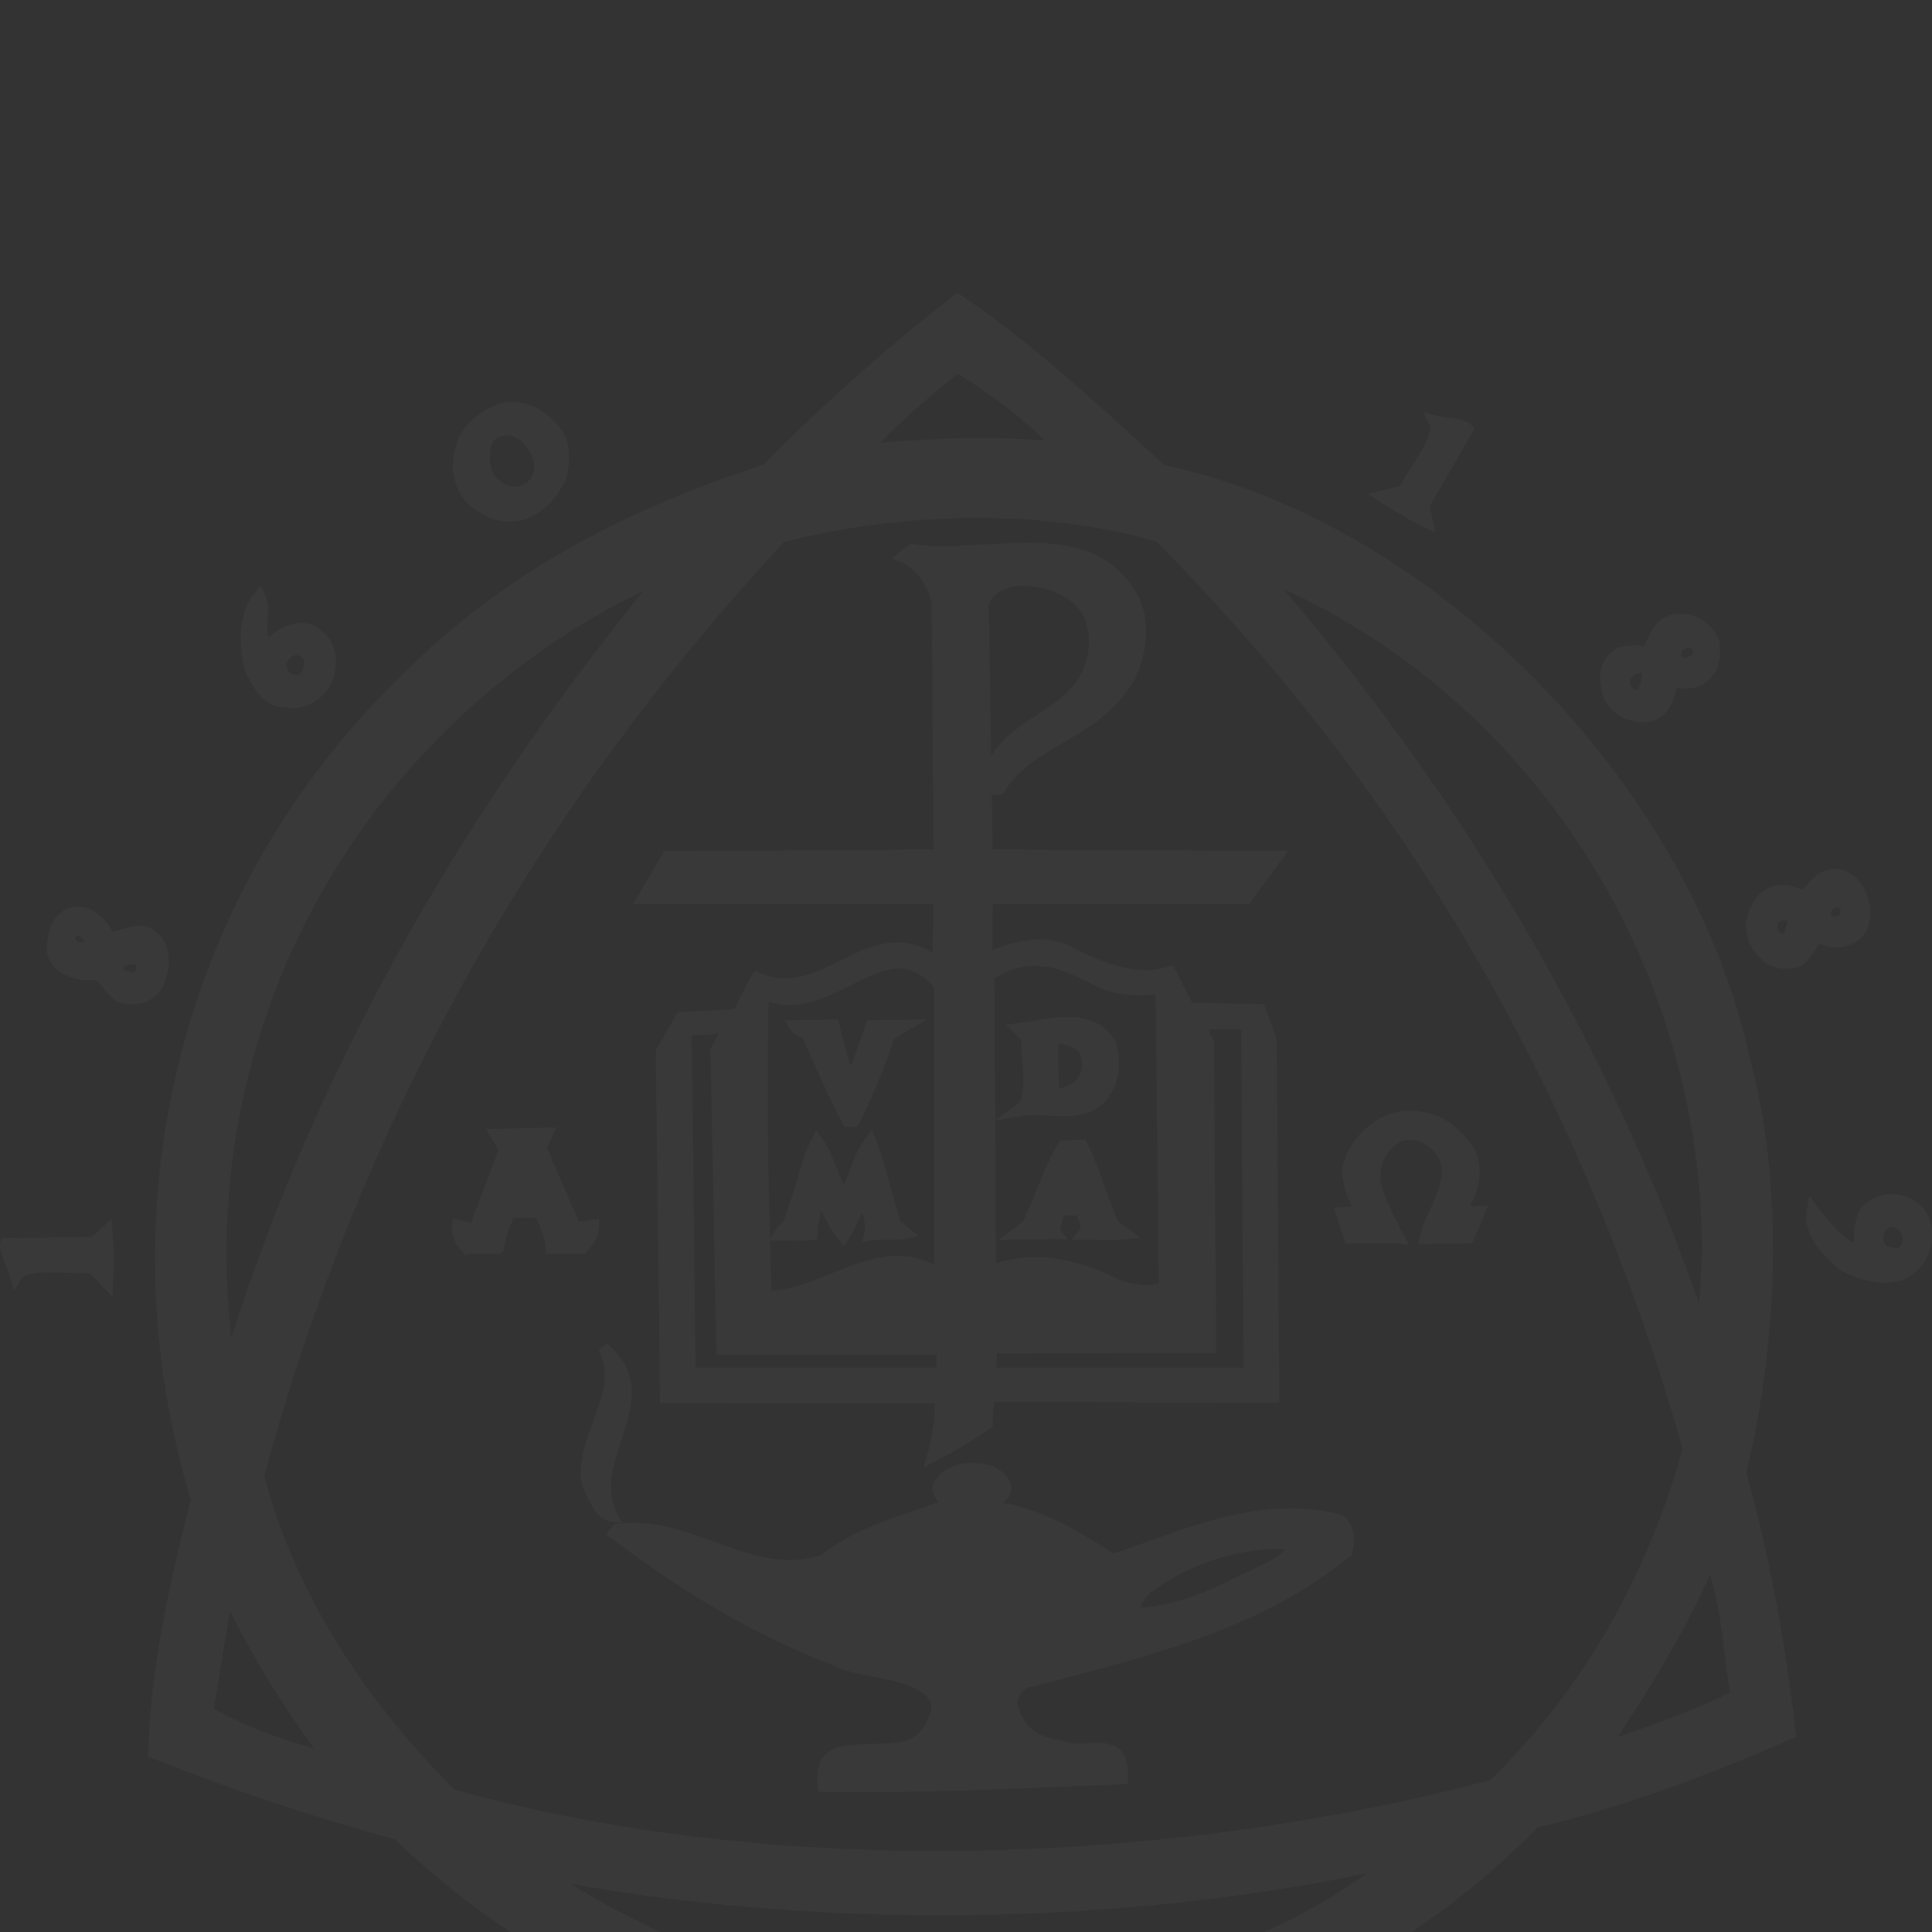 <?xml version="1.0" encoding="utf-8"?>
<!-- Generator: Adobe Illustrator 17.1.0, SVG Export Plug-In . SVG Version: 6.00 Build 0)  -->
<!DOCTYPE svg PUBLIC "-//W3C//DTD SVG 1.1//EN" "http://www.w3.org/Graphics/SVG/1.1/DTD/svg11.dtd">
<svg version="1.1" id="Layer_1" xmlns="http://www.w3.org/2000/svg" xmlns:xlink="http://www.w3.org/1999/xlink" x="0px" y="0px"
	 viewBox="0 0 330 330" style="enable-background:new 0 0 330 330;" xml:space="preserve">
<rect x="0" y="0" width="330" height="330" fill="#333333" stroke="none"/>
<g style="opacity:0.03;">
	<path style="fill:#FBFBFB;" d="M1.151,212.58l14.924-0.185l2.047-1.842c0.203,1.991,0.207,5.976,0.089,8.29l-2.423-2.479
		c-4.851,0.042-11.507-0.858-12.99,1.383C2.407,216.334,0.899,213.674,1.151,212.58"/>
	<path style="fill:#FBFBFB;" d="M19.203,221.463l-3.885-3.975c-0.989-0.002-2.039-0.037-3.098-0.072c-1.098-0.036-2.206-0.073-3.258-0.073
		c-3.018,0-4.776,0.345-5.226,1.024l-1.358,2.053l-0.66-2.372c-0.126-0.455-0.383-1.049-0.647-1.675
		c-0.761-1.798-1.242-3.051-1.013-4.044l0.198-0.859l15.383-0.191l3.377-3.038l0.225,2.199c0.205,2.017,0.214,6.078,0.093,8.461
		L19.203,221.463z M16.257,215.237l0.907,0.926c0.01-1.07,0.002-2.198-0.027-3.213l-0.625,0.561l-14.085,0.175
		c0.197,0.593,0.509,1.329,0.711,1.81c0.06,0.143,0.119,0.284,0.178,0.422c2.197-1.058,5.652-0.861,8.977-0.748
		c1.08,0.036,2.152,0.071,3.154,0.071L16.257,215.237z"/>
	<path style="fill:#FBFBFB;" d="M250.482,73.329l-7.44,12.937l0.543,2.7c-1.818-0.838-5.248-2.865-7.181-4.145l3.366-0.822
		c2.437-4.196,6.602-9.465,5.428-11.883C246.615,72.498,249.669,72.556,250.482,73.329"/>
	<path style="fill:#FBFBFB;" d="M245.122,90.91l-2.006-0.924c-1.855-0.855-5.291-2.877-7.332-4.228l-2.144-1.417l5.402-1.319
		c0.506-0.849,1.072-1.734,1.64-2.627c1.745-2.739,4.137-6.488,3.506-7.787l-1.077-2.214l2.377,0.639
		c0.458,0.123,1.101,0.206,1.774,0.297c1.934,0.261,3.256,0.485,3.995,1.186l0.64,0.607l-7.672,13.336L245.122,90.91z
		 M239.244,85.283c0.916,0.556,1.892,1.123,2.78,1.614l-0.167-0.823l7.023-12.21c-0.61-0.132-1.401-0.239-1.918-0.309
		c-0.156-0.021-0.307-0.042-0.458-0.062c-0.202,2.266-2.024,5.124-3.927,8.11c-0.647,1.012-1.285,2.014-1.835,2.961l-0.241,0.413
		L239.244,85.283z"/>
	<path style="fill:#FBFBFB;" d="M94.449,73.378c2.013,2.154,1.867,5.604,1.149,8.19c-1.437,3.018-4.021,5.749-7.328,6.322
		c-3.161,0.432-5.604-0.862-7.76-2.874c-2.013-2.154-2.586-5.602-1.581-8.333c0.575-3.161,4.168-5.891,7.041-6.753
		C89.563,69.211,92.438,71.079,94.449,73.378 M85.684,73.378c-3.305,0.43-3.448,4.31-2.875,6.898
		c0.862,2.443,3.161,4.453,6.036,3.878c2.586-0.43,4.023-3.159,3.305-5.891C91.287,75.677,88.988,72.659,85.684,73.378z"/>
	<path style="fill:#FBFBFB;" d="M87.861,85.376L87.861,85.376c-2.657-0.001-5.113-1.9-6.111-4.726c-0.25-1.09-0.82-4.385,0.721-6.581
		c0.708-1.012,1.769-1.636,3.067-1.803c0.314-0.072,0.724-0.117,1.125-0.117c3.418,0,5.666,3.102,6.551,5.76
		c0.48,1.815,0.217,3.63-0.699,5.046c-0.807,1.249-2.046,2.068-3.486,2.307C88.654,85.336,88.253,85.376,87.861,85.376z
		 M86.663,74.393c-0.241,0-0.491,0.027-0.741,0.082c-0.77,0.104-1.265,0.387-1.614,0.882c-0.807,1.15-0.721,3.237-0.403,4.676
		c0.528,1.476,1.984,3.096,3.955,3.097l0,0c0.248,0,0.504-0.025,0.763-0.078c1.077-0.18,1.682-0.815,2.006-1.318
		c0.574-0.888,0.732-2.05,0.434-3.186C90.384,76.515,88.744,74.393,86.663,74.393z"/>
	<path style="fill:#FBFBFB;" d="M87.071,89.096c-2.616,0-4.944-1.036-7.328-3.259c-2.296-2.456-3.041-6.356-1.866-9.542
		c0.607-3.44,4.471-6.449,7.77-7.439c0.693-0.144,1.289-0.204,1.872-0.204c2.804,0,5.492,1.379,7.773,3.988
		c2.743,2.937,1.883,7.433,1.386,9.228c-1.868,3.959-4.914,6.556-8.22,7.128C87.957,89.065,87.508,89.096,87.071,89.096z
		 M87.521,70.896c-0.436,0-0.884,0.046-1.331,0.135c-2.537,0.766-5.681,3.238-6.155,5.852c-0.945,2.609-0.39,5.561,1.294,7.366
		c2.206,2.052,4.289,2.877,6.788,2.528c2.548-0.442,4.981-2.572,6.468-5.693c0.241-0.933,1.092-4.746-0.956-6.939
		C92.32,72.648,90.222,70.896,87.521,70.896z"/>
	<path style="fill:#FBFBFB;" d="M45.593,110.594c2.154-2.013,5.604-4.598,8.622-2.013c2.299,1.726,2.443,5.03,1.437,7.471
		c-1.151,2.731-4.455,4.312-6.898,3.593c-3.018,0.289-4.598-3.018-5.749-5.172c-1.149-3.88-1.294-9.197,1.294-12.358
		C45.448,104.415,43.438,108.295,45.593,110.594 M49.76,110.88c-1.151,0.719-2.299,1.724-1.867,3.305
		c0.143,1.581,1.867,2.443,3.448,2.156c1.292-0.575,1.724-1.867,1.724-3.161C53.064,111.456,51.484,110.45,49.76,110.88z"/>
	<path style="fill:#FBFBFB;" d="M50.732,117.519c-2.088,0-3.79-1.39-3.958-3.232c-0.684-2.438,1.63-3.883,2.391-4.359l0.322-0.136
		c2.424-0.612,4.7,1.037,4.7,3.388c0,2.014-0.849,3.5-2.39,4.187l-0.258,0.08C51.272,117.495,51,117.519,50.732,117.519z
		 M50.194,111.935c-1.368,0.897-1.348,1.478-1.218,1.954c0.117,1.078,1.137,1.468,2.027,1.368c0.624-0.339,0.94-1.037,0.94-2.077
		C51.942,112.149,51.028,111.796,50.194,111.935z"/>
	<path style="fill:#FBFBFB;" d="M50.001,120.942c-0.468,0-0.923-0.054-1.355-0.161c-3.476,0.195-5.276-3.224-6.455-5.452l-0.26-0.537
		c-1.16-3.913-1.462-9.766,1.5-13.388l1.098-1.342l0.775,1.55c0.63,1.262,0.527,2.737,0.429,4.165
		c-0.079,1.126-0.155,2.208,0.126,3.083c1.496-1.244,3.449-2.486,5.57-2.486c1.283,0,2.466,0.456,3.516,1.357
		c2.79,2.088,2.873,6.01,1.745,8.751C55.6,119.07,52.788,120.942,50.001,120.942z M48.863,118.51l0.207,0.06
		c0.287,0.084,0.601,0.127,0.931,0.127c1.893,0,3.878-1.323,4.616-3.078c0.832-2.02,0.731-4.783-1.075-6.138
		c-2.013-1.715-4.094-0.949-7.182,1.934l-0.819,0.763l-0.766-0.816c-1.037-1.106-1.321-2.427-1.356-3.748
		c-0.215,2.148,0.066,4.467,0.634,6.434l0.124,0.232c1.046,1.981,2.355,4.426,4.472,4.25L48.863,118.51z"/>
	<path style="fill:#FBFBFB;" d="M292.601,109.877c0.434,2.299-0.287,7.976-6.967,6.357c-0.325,0.109-0.577,5.283-4.098,6.001
		c-2.873,0.287-5.747-1.151-6.753-3.882c-0.432-1.867-0.719-3.878,0.574-5.459c1.437-2.013,4.023-1.581,6.179-1.294
		c1.005-2.156,1.869-5.46,4.887-5.604C289.153,105.565,291.741,107.433,292.601,109.877 M286.137,111.601
		c-0.432,1.294,1.005,2.012,2.154,1.867c0.719-0.43,2.299-0.862,2.013-2.154C290.16,108.726,285.992,109.158,286.137,111.601z
		 M277.37,117.061c0.287,1.292,1.294,2.011,2.588,2.011c1.292-1.005,1.724-2.873,1.579-4.885
		C279.524,113.038,276.795,114.905,277.37,117.061z"/>
	<path style="fill:#FBFBFB;" d="M280.343,120.195h-0.386c-1.846,0-3.293-1.135-3.684-2.89c-0.267-1.003-0.044-2.074,0.645-2.969
		c1.171-1.525,3.519-2.07,5.174-1.124l0.52,0.297l0.044,0.597c0.189,2.618-0.526,4.696-2.011,5.851L280.343,120.195z
		 M280.207,114.96c-0.568,0-1.162,0.292-1.508,0.744c-0.18,0.234-0.366,0.607-0.243,1.068c0.169,0.761,0.64,1.05,1.105,1.141
		c0.702-0.776,0.873-1.983,0.879-2.937C280.363,114.966,280.286,114.96,280.207,114.96z"/>
	<path style="fill:#FBFBFB;" d="M287.991,114.609c-1.079,0-2.083-0.466-2.622-1.215c-0.406-0.563-0.531-1.245-0.36-1.938
		c0.007-0.743,0.281-1.436,0.785-1.97c0.618-0.656,1.568-1.047,2.539-1.047c1.728,0,2.999,1.157,3.092,2.812
		c0.397,1.731-1.392,2.601-2.155,2.974c-0.149,0.072-0.289,0.138-0.401,0.206l-0.436,0.15
		C288.287,114.6,288.14,114.609,287.991,114.609z M288.333,110.685c-0.355,0-0.71,0.134-0.906,0.342
		c-0.129,0.136-0.184,0.298-0.171,0.508l0.013,0.217l-0.068,0.205c0.07,0.236,0.371,0.402,0.77,0.408
		c0.099-0.052,0.204-0.103,0.314-0.157c0.259-0.126,0.862-0.42,0.932-0.593l-0.033-0.238
		C289.157,110.917,288.872,110.685,288.333,110.685z"/>
	<path style="fill:#FBFBFB;" d="M280.812,123.394c-3.263,0-6.04-1.825-7.082-4.65c-0.548-2.342-0.805-4.646,0.756-6.559
		c0.925-1.296,2.379-1.955,4.4-1.955c0.662,0,1.333,0.069,1.962,0.148c0.037-0.088,0.075-0.176,0.112-0.266
		c0.906-2.144,2.147-5.08,5.409-5.236c0.202-0.038,0.526-0.064,0.844-0.064c2.822,0,5.47,1.929,6.446,4.691
		c0.292,1.485,0.278,4.238-1.34,6.19c-1.311,1.58-3.352,2.228-5.916,1.84c-0.425,1.726-1.414,5.143-4.646,5.803
		C281.369,123.379,281.089,123.394,280.812,123.394z M278.887,112.475c-1.28,0-2.087,0.331-2.616,1.072
		c-0.945,1.16-0.846,2.596-0.392,4.555c0.728,1.955,3.01,3.28,5.545,3.016c1.899-0.394,2.552-3.089,2.866-4.384
		c0.189-0.781,0.324-1.345,0.995-1.564l0.303-0.1l0.309,0.076c2.186,0.527,3.76,0.239,4.696-0.886
		c1.011-1.219,1.094-3.165,0.906-4.176c-0.677-1.869-2.82-3.299-4.9-2.979c-1.844,0.095-2.605,1.597-3.569,3.88
		c-0.16,0.382-0.316,0.75-0.476,1.091l-0.349,0.747l-1.057-0.14C280.394,112.58,279.615,112.475,278.887,112.475z"/>
	<path style="fill:#FBFBFB;" d="M318.179,154.566c0.43,2.443-0.143,4.885-2.588,5.747c-1.581,0.719-3.735,0.43-5.172-0.575
		c-1.437,1.437-2.156,4.742-4.885,4.598c-2.729,0.289-5.172-1.867-5.892-4.31c-0.717-2.156,0-4.312,1.294-6.036
		c3.161-3.736,7.041-0.107,7.723-0.935C313.007,146.087,317.749,150.973,318.179,154.566 M313.581,153.847
		c-1.724,0.287-2.299,2.299-1.867,3.593l1.867,0.287c0.864-0.143,2.154-0.719,1.867-1.869
		C315.735,154.566,314.731,153.847,313.581,153.847z M302.516,158.157c-0.287,1.437,1.007,2.443,2.299,2.586
		c1.294-0.573,1.15-2.154,1.724-3.303C306.54,155.284,302.23,155.858,302.516,158.157z"/>
	<path style="fill:#FBFBFB;" d="M304.994,161.892l-0.3-0.033c-1.116-0.124-2.144-0.694-2.752-1.524c-0.474-0.648-0.669-1.432-0.557-2.222
		c-0.044-0.722,0.195-1.413,0.678-1.961c0.645-0.728,1.717-1.181,2.802-1.181c1.647,0,2.798,1.015,2.798,2.469v0.265l-0.118,0.237
		c-0.136,0.273-0.23,0.627-0.329,1.003c-0.246,0.937-0.581,2.22-1.945,2.824L304.994,161.892z M304.865,157.216
		c-0.439,0-0.899,0.173-1.118,0.421c-0.101,0.116-0.136,0.226-0.116,0.38l0.022,0.181l-0.035,0.179
		c-0.048,0.239-0.004,0.44,0.138,0.633c0.175,0.242,0.482,0.439,0.831,0.545c0.186-0.204,0.296-0.559,0.458-1.178
		c0.086-0.328,0.18-0.687,0.318-1.045C305.233,157.219,304.911,157.216,304.865,157.216z"/>
	<path style="fill:#FBFBFB;" d="M313.587,158.864l-2.723-0.419l-0.217-0.65c-0.366-1.1-0.215-2.415,0.397-3.432
		c0.531-0.881,1.366-1.457,2.353-1.622c1.197-0.019,2.114,0.382,2.668,1.071c0.449,0.562,0.634,1.28,0.524,2.042
		c0.079,0.555-0.039,1.089-0.349,1.557c-0.691,1.055-2.07,1.357-2.475,1.424L313.587,158.864z M312.699,156.455l0.857,0.133
		c0.458-0.109,0.772-0.323,0.813-0.419l-0.066-0.257l0.048-0.297c0.061-0.274-0.015-0.368-0.039-0.399
		c-0.099-0.123-0.364-0.247-0.732-0.247c-0.158,0.042-0.419,0.227-0.612,0.55C312.806,155.788,312.714,156.126,312.699,156.455z"/>
	<path style="fill:#FBFBFB;" d="M305.042,165.487c-3.258,0-5.725-2.587-6.477-5.144c-0.748-2.247-0.23-4.756,1.471-7.024
		c1.232-1.459,2.686-2.173,4.359-2.173c1.226,0,2.326,0.384,3.129,0.664c0.156,0.055,0.34,0.119,0.5,0.17
		c1.94-2.928,3.993-3.579,5.381-3.579c3.091,0,5.538,3.119,5.887,6.031c0.599,3.374-0.642,5.992-3.326,6.941
		c-1.359,0.63-3.6,0.593-5.269-0.183c-0.173,0.26-0.349,0.55-0.528,0.85c-0.87,1.446-2.061,3.426-4.464,3.426l-0.23-0.005
		C305.446,165.476,305.244,165.487,305.042,165.487z M304.396,153.391c-1.011,0-1.837,0.421-2.603,1.325
		c-0.682,0.912-1.789,2.843-1.085,4.955c0.546,1.852,2.412,3.799,4.707,3.55l0.059-0.007l0.23,0.004
		c1.057,0,1.664-0.884,2.539-2.338c0.412-0.684,0.838-1.391,1.381-1.935l0.664-0.665l0.772,0.539
		c1.118,0.782,2.907,0.998,4.065,0.472c2.261-0.804,2.186-3.182,1.947-4.532c-0.235-1.936-1.881-4.114-3.668-4.114
		c-1.256,0-2.568,1.039-3.795,3.004c-0.25,0.32-0.625,0.656-1.28,0.656l0,0c-0.471,0-0.945-0.166-1.546-0.375
		C306.097,153.689,305.24,153.391,304.396,153.391z"/>
	<path style="fill:#FBFBFB;" d="M18.723,160.311c2.443,0,5.317-2.443,7.471,0c2.013,1.726,1.724,4.887,0.862,7.184
		c-0.717,1.726-2.441,3.018-4.453,2.874c-2.731,0.575-4.168-2.874-5.747-4.167c-2.874,0.43-7.043-0.289-7.761-3.88
		c0-2.586,0.575-5.317,3.161-6.179C15.562,155.282,17.429,158.3,18.723,160.311 M11.969,159.449c-0.575,0.862,0,1.726,0.575,2.299
		c1.151,0.719,2.588,0.145,3.305-0.43C15.419,159.592,13.549,157.582,11.969,159.449z M19.442,165.485
		c1.005,1.149,2.011,1.724,3.448,1.724c1.581-0.143,1.726-2.156,1.294-3.305C22.46,163.185,20.16,163.761,19.442,165.485z"/>
	<path style="fill:#FBFBFB;" d="M22.94,168.331h-0.05c-1.694,0-3.017-0.65-4.293-2.108l-0.459-0.525l0.269-0.646
		c0.651-1.563,2.311-2.573,4.228-2.573c0.686,0,1.37,0.135,1.981,0.389l0.448,0.186l0.17,0.454c0.377,1.002,0.451,2.502-0.236,3.595
		c-0.446,0.711-1.159,1.147-2.006,1.223L22.94,168.331z M20.88,165.341c0.603,0.515,1.197,0.735,1.95,0.745
		c0.144-0.022,0.205-0.08,0.265-0.175c0.156-0.248,0.208-0.696,0.153-1.124C22.512,164.631,21.537,164.732,20.88,165.341z"/>
	<path style="fill:#FBFBFB;" d="M13.751,163.206c-0.66,0-1.266-0.17-1.804-0.506l-0.2-0.159c-1.724-1.731-1.073-3.174-0.713-3.714
		c0.878-1.049,1.734-1.249,2.311-1.249c1.769,0,3.17,1.786,3.591,3.465l0.175,0.698l-0.562,0.451
		C16.254,162.43,15.174,163.206,13.751,163.206z M13.237,160.851c0.338,0.162,0.802,0.125,1.211-0.026
		c-0.329-0.58-0.798-1.002-1.103-1.002c-0.194,0-0.409,0.22-0.52,0.351C12.758,160.287,13.017,160.616,13.237,160.851z"/>
	<path style="fill:#FBFBFB;" d="M22.004,171.557c-2.147,0-3.528-1.729-4.639-3.119c-0.311-0.389-0.611-0.764-0.89-1.056
		c-3.284,0.318-7.667-0.774-8.481-4.84c-0.022-4.156,1.3-6.593,3.907-7.462c0.549-0.146,1.025-0.209,1.487-0.209
		c2.926,0,4.706,2.415,5.912,4.265c0.499-0.083,1.046-0.254,1.616-0.433c0.942-0.294,1.915-0.599,2.927-0.599
		c1.262,0,2.336,0.493,3.193,1.466c2.312,1.967,2.09,5.606,1.072,8.32c-0.949,2.287-3.061,3.725-5.432,3.61
		C22.451,171.537,22.225,171.557,22.004,171.557z M17.181,165.02l0.385,0.315c0.555,0.454,1.039,1.06,1.552,1.703
		c0.993,1.241,1.99,2.496,3.254,2.235l0.153-0.033l0.156,0.012c0.008,0,0.014,0,0.021,0c1.532,0,2.775-0.88,3.317-2.187
		c0.703-1.875,0.99-4.576-0.556-5.9c-1.135-1.253-2.3-0.811-3.879-0.319c-0.925,0.289-1.882,0.589-2.862,0.589H18.11l-0.331-0.515
		c-1.287-2.003-2.842-4.322-5.239-3.688c-0.521,0.176-2.323,0.777-2.323,5.091c0.553,2.648,4.058,2.87,5.119,2.87
		c0.47,0,0.929-0.035,1.355-0.099L17.181,165.02z"/>
	<path style="fill:#FBFBFB;" d="M193.31,102.115c2.299,4.167,1.437,10.346-1.005,14.225c-5.604,9.053-16.526,9.915-21.698,18.249
		c-1.437,0.432-1.294-1.005-1.581-1.724c2.156-9.34,14.082-9.77,17.243-18.681c1.294-3.159,1.151-7.471-0.719-10.346
		c-2.729-3.591-6.898-4.885-11.351-4.885c-2.731,0.143-5.606,1.437-6.468,4.167c0.289,13.939,0.719,43.085,0.719,43.085l49.36,0.24
		l-4.983,6.85l-44.377-0.025c0,0-0.12,10.634,0,10.634c3.903-1.7,8.91-3.306,13.22-1.581c5.773,2.945,11.783,5.747,18.105,3.88
		l3.161,6.179l12.178,0.249l1.831,4.923l0.455,60.927l-48.543-0.145c0,0-0.439,2.561-0.408,4.742
		c-2.586,1.82-5.484,3.595-8.885,5.364c1.437-4.93,1.245-9.865,1.245-9.865l-46.963-0.024l-0.719-58.843l3.283-5.733l9.77-0.543
		c0,0,2.034-4.359,3.185-6.226c11.781,5.174,19.804-11.496,31.013-2.299l0.192-11.614l-50.485,0.024l4-6.827l46.485-0.287
		l-0.312-43.085c-0.575-3.305-2.731-6.754-5.747-8.046l1.292-1.005C168.307,95.936,185.837,88.895,193.31,102.115 M190.531,168.477
		c-4.669-0.958-12.017-8.544-21.793-1.987l0.287,50.868c7.328-3.018,15.374-1.149,21.985,2.441c2.922,0.768,5.892,1.439,8.048,0
		l-0.575-51.298C198.483,168.501,195.202,169.437,190.531,168.477z M130.229,169.508c-0.575,17.673,0,34.486,0.43,52.018
		c10.346,0.43,19.542-10.491,30.033-3.593v-49.719C151.064,156.72,141.867,174.968,130.229,169.508z M213.115,174.776l-8.645-0.047
		c0,0,1.198,2.107,1.773,3.401l0.358,51.875l-37.406,0.047l-0.169,4.693h44.52L213.115,174.776z M117.009,175.83l0.695,58.891
		l43.275,0.024l0.191-4.455h-37.695l-1.005-50.868l2.25-4.119L117.009,175.83z"/>
	<path style="fill:#FBFBFB;" d="M162.055,235.868l-45.461-0.025l-0.721-61.061l10.814-0.739l-3.087,5.655l0.976,49.47h37.765
		L162.055,235.868z M118.813,233.599l41.089,0.021l0.096-2.208h-37.624l-1.033-52.267l1.412-2.583l-4.609,0.316L118.813,233.599z"/>
	<path style="fill:#FBFBFB;" d="M214.676,235.865h-46.816l0.25-6.937l37.359-0.047l-0.346-50.503c-0.577-1.24-1.618-3.074-1.629-3.094
		l-0.96-1.688l11.695,0.065L214.676,235.865z M170.189,233.62h42.224l-0.412-57.728l-5.63-0.031c0.32,0.605,0.658,1.271,0.899,1.811
		l0.096,0.449l0.366,53.002l-37.455,0.047L170.189,233.62z"/>
	<path style="fill:#FBFBFB;" d="M131.262,222.659c-0.215,0-0.434-0.004-0.649-0.013l-1.05-0.044l-0.186-7.379
		c-0.399-15.521-0.778-30.183-0.272-45.751l0.057-1.705l1.541,0.725c1.351,0.633,2.706,0.941,4.144,0.941
		c3.243,0,6.42-1.603,9.494-3.152c3.129-1.578,6.082-3.068,9.198-3.068c2.98,0,5.602,1.401,8.014,4.281l0.263,0.314v52.207
		l-1.739-1.143c-2.155-1.417-4.374-2.106-6.782-2.106c-3.455,0-6.845,1.376-10.437,2.833
		C139.151,221.102,135.316,222.659,131.262,222.659z M131.302,171.133c-0.43,14.916-0.066,29.073,0.32,44.031l0.132,5.24
		c3.453-0.124,6.913-1.528,10.261-2.888c3.631-1.475,7.387-2.998,11.281-2.998c2.21,0,4.28,0.483,6.275,1.473V168.63
		c-1.901-2.162-3.826-3.173-6.032-3.173c-2.581,0-5.304,1.374-8.187,2.827c-3.309,1.669-6.727,3.392-10.505,3.393
		C133.624,171.677,132.453,171.499,131.302,171.133z"/>
	<path style="fill:#FBFBFB;" d="M195.906,221.766c-1.682,0-3.482-0.436-5.181-0.883l-0.25-0.099c-7.369-4.003-14.934-4.896-21.022-2.391
		l-1.541,0.634l-0.3-53.134l0.502-0.335c2.844-1.908,5.679-2.834,8.667-2.834c3.982,0,7.391,1.692,10.13,3.052
		c1.498,0.743,2.791,1.385,3.848,1.602c1.322,0.271,2.657,0.409,3.969,0.409c2.111,0,3.44-0.363,3.453-0.367l1.408-0.391l0.02,1.46
		l0.581,51.907l-0.506,0.338C198.638,221.427,197.403,221.766,195.906,221.766z M191.424,218.747
		c2.392,0.625,4.953,1.091,6.505,0.397l-0.553-49.29c-1.607,0.221-4.523,0.243-7.071-0.277c-1.342-0.275-2.756-0.977-4.394-1.79
		c-2.662-1.321-5.677-2.817-9.132-2.817c-2.357,0-4.626,0.697-6.915,2.129l0.274,48.656
		C176.504,213.706,184.094,214.799,191.424,218.747z"/>
	<path style="fill:#FBFBFB;" d="M157.753,250.652l0.735-2.523c0.98-3.362,1.173-6.754,1.204-8.43l-46.954-0.024l-0.737-60.258l3.741-6.527
		l9.709-0.539c0.61-1.279,2.039-4.235,2.96-5.73l0.513-0.832l0.895,0.392c1.416,0.623,2.82,0.925,4.286,0.925
		c3.256,0,6.389-1.544,9.417-3.036c3.096-1.527,6.299-3.106,9.726-3.106c2.103,0,4.096,0.588,6.045,1.787l0.138-8.334l-51.304,0.025
		l5.317-9.067l45.998-0.286l-0.303-41.961c-0.542-3.016-2.633-5.979-5.067-7.022l-1.752-0.749l3.177-2.47l0.476,0.071
		c1.48,0.221,3.151,0.329,5.106,0.329c0.002,0,0.002,0,0.002,0c2.278,0,4.705-0.147,7.051-0.288
		c2.418-0.145,4.918-0.296,7.336-0.296c6.83,0,14.405,1.052,18.819,8.859c2.627,4.759,1.425,11.471-1.035,15.378
		c-3.002,4.852-7.398,7.426-11.651,9.916c-3.938,2.305-7.656,4.483-10.042,8.325l-0.224,0.361l-0.408,0.123
		c-0.592,0.181-1.12,0.155-1.515,0.002c0.068,4.318,0.118,7.754,0.143,9.421l50.451,0.246l-6.606,9.084l-43.838-0.024
		c-0.029,2.632-0.05,5.948-0.039,7.849c2.256-0.889,5.148-1.783,8.075-1.783c1.618,0,3.127,0.276,4.488,0.821
		c4.598,2.341,9.011,4.403,13.48,4.403c1.351,0,2.622-0.182,3.892-0.557l0.892-0.264l3.28,6.411l12.272,0.25l2.166,6.022
		l0.465,62.061l-48.706-0.144c-0.121,0.909-0.272,2.334-0.254,3.6l0.009,0.592l-0.485,0.341c-2.756,1.939-5.703,3.72-9.014,5.442
		L157.753,250.652z M114.956,237.431l46.932,0.023l0.044,1.079c0.007,0.174,0.129,3.652-0.682,7.729
		c2.166-1.207,4.175-2.452,6.08-3.77c0.039-2.091,0.406-4.244,0.421-4.343l0.16-0.936l48.359,0.144l-0.445-59.595l-1.498-4.022
		l-12.083-0.248l-3.056-5.973c-1.18,0.273-2.392,0.411-3.622,0.411c-4.966,0-9.649-2.178-14.407-4.605
		c-1.002-0.396-2.23-0.618-3.561-0.618c-3.216,0-6.505,1.272-8.698,2.229l-0.706,0.307l-0.544-0.548
		c-0.439-0.443-0.447-0.452-0.322-11.436l0.013-1.111l44.915,0.026l3.357-4.615l-48.269-0.235l-0.015-1.101
		c0,0-0.43-29.141-0.719-43.078l-0.004-0.184l0.057-0.177c1.079-3.416,4.571-4.796,7.479-4.95c0.002,0,0.004,0,0.007,0
		c5.495,0,9.61,1.794,12.298,5.327c2.026,3.112,2.361,7.793,0.864,11.451c-1.631,4.598-5.387,7.055-9.02,9.43
		c-3.598,2.352-7.001,4.576-8.099,8.791c0.022,0.084,0.044,0.173,0.064,0.263c2.673-3.76,6.501-6.003,10.215-8.177
		c4.015-2.35,8.167-4.782,10.882-9.167c2.151-3.416,3.102-9.243,0.978-13.093c-3.839-6.791-10.678-7.709-16.859-7.709
		c-2.35,0-4.817,0.149-7.2,0.293c-2.381,0.144-4.841,0.292-7.187,0.292c0,0,0,0-0.002,0c-1.458,0-2.774-0.058-3.982-0.174
		c2.361,1.938,3.817,4.977,4.269,7.569l0.338,44.394l-46.971,0.291l-2.686,4.584l49.668-0.023l-0.252,15.079l-1.796-1.473
		c-2.105-1.728-4.205-2.569-6.42-2.569c-2.905,0-5.736,1.397-8.735,2.874c-3.258,1.606-6.628,3.267-10.408,3.267
		c-1.458,0-2.857-0.243-4.254-0.741c-1.118,2.023-2.635,5.262-2.653,5.301l-0.285,0.607l-9.829,0.547l-2.828,4.938L114.956,237.431z
		 M168.858,103.293c0.14,6.786,0.311,17.053,0.452,25.842c1.826-3.101,4.826-5.063,7.749-6.975c3.475-2.271,6.757-4.417,8.152-8.35
		c1.237-3.019,0.973-6.934-0.601-9.359c-2.193-2.88-5.712-4.374-10.41-4.374C172.151,100.187,169.658,101.092,168.858,103.293z"/>
	<path style="fill:#FBFBFB;" d="M142.299,175.257c0,0,1.484,6.849,2.922,9.435c1.63-2.561,3.664-9.315,3.664-9.315l5.197-0.073
		c0,0-2.267,1.33-2.23,1.361c-1.597,4.52-3.755,10.137-6.105,14.685h-0.862c-2.39-4.422-4.803-10.278-6.921-14.848
		c0.025-0.132-1.408-0.352-1.916-1.125L142.299,175.257"/>
	<path style="fill:#FBFBFB;" d="M146.43,192.473h-2.214l-0.318-0.589c-1.669-3.087-3.317-6.794-4.911-10.377
		c-0.642-1.443-1.267-2.85-1.87-4.16c-0.693-0.257-1.53-0.625-2.008-1.352l-1.118-1.7l9.209-0.178l0.195,0.902
		c0.011,0.052,0.895,4.094,1.918,7.018c1.261-2.902,2.482-6.932,2.497-6.983l0.237-0.787l10.261-0.146l-3.659,2.151
		c-0.002,0.001-1.28,0.75-1.861,1.113c-2.1,5.912-4.133,10.783-6.043,14.481L146.43,192.473z M139.171,176.439
		c0.601,1.31,1.226,2.714,1.868,4.154c1.392,3.132,2.826,6.358,4.265,9.143c1.719-3.494,3.541-7.948,5.424-13.263l-1.013,0.014
		c-0.599,1.891-2.179,6.654-3.548,8.806l-1.013,1.591l-0.916-1.649c-1.191-2.145-2.368-6.854-2.833-8.839L139.171,176.439z"/>
	<path style="fill:#FBFBFB;" d="M189.718,178.848c0.717,3.018,0.238,6.036-1.63,8.335c-3.424,3.952-9.148,1.581-13.603,2.299
		c2.395-1.724,1.005-8.478,1.005-12.358l-1.292-1.294C178.798,175.255,187.131,172.812,189.718,178.848 M179.707,177.244
		c-0.073,0.359-0.143,6.203,0.143,9.652c1.294,0.575,7.7-0.835,5.7-7.402C184.233,177.483,181.717,177.099,179.707,177.244z"/>
	<path style="fill:#FBFBFB;" d="M180.593,188.136L180.593,188.136c-0.478,0-0.881-0.072-1.199-0.214l-0.607-0.271l-0.055-0.663
		c-0.276-3.336-0.239-9.396-0.125-9.965l0.169-0.836l0.851-0.061c0.272-0.02,0.553-0.031,0.838-0.031
		c2.708,0,4.848,0.989,6.025,2.785l0.136,0.288c0.954,3.138,0.138,5.169-0.715,6.32
		C184.555,187.317,182.263,188.136,180.593,188.136z M180.779,178.345c-0.029,1.584-0.031,4.937,0.125,7.529
		c0.932-0.092,2.357-0.583,3.201-1.723c0.772-1.04,0.912-2.441,0.419-4.168C183.621,178.734,182.055,178.391,180.779,178.345z"/>
	<path style="fill:#FBFBFB;" d="M169.974,191.347l3.857-2.776c1.269-0.914,0.956-4.979,0.728-7.948c-0.083-1.079-0.162-2.116-0.184-3.028
		L171.785,175l2.276-0.284c0.645-0.08,1.364-0.198,2.131-0.325c1.883-0.308,4.017-0.658,6.115-0.658
		c4.273,0,7.113,1.572,8.444,4.672c0.892,3.688,0.235,6.992-1.791,9.485c-2.133,2.464-4.971,2.777-7.205,2.777
		c-0.881,0-1.78-0.054-2.675-0.107c-1.605-0.096-3.249-0.158-4.416,0.03L169.974,191.347z M176.594,188.212
		c0.857,0.001,1.739,0.054,2.62,0.107c0.851,0.05,1.704,0.103,2.541,0.103c2.646,0,4.286-0.591,5.486-1.975
		c1.552-1.912,2.052-4.529,1.386-7.34c-0.908-2.076-2.936-3.129-6.319-3.129c-1.914,0-3.951,0.333-5.749,0.627l0.055,0.055v0.464
		c0,0.968,0.09,2.119,0.184,3.325C177.014,183.269,177.236,186.155,176.594,188.212z"/>
	<path style="fill:#FBFBFB;" d="M250.787,196.667c1.869,3.448,0.466,7.653-1.831,10.525c0.073,0.036,3.521-0.071,3.521-0.071l-1.762,4.167
		l-7.075,0.073c1.005-4.744,7.003-11.246,1.399-16.131c-1.724-1.581-4.453-2.156-6.464-1.149c-2.875,1.724-4.239,4.885-3.882,7.76
		c0.361,2.873,3.989,9.447,3.989,9.447c-1.365-0.143-8.046,0-8.046,0l-1.294-3.989l3.7-0.25c-2.154-2.586-3.662-7.077-1.651-10.093
		c1.579-3.163,5.424-6.181,8.908-6.072C244.894,190.596,248.202,192.93,250.787,196.667"/>
	<path style="fill:#FBFBFB;" d="M240.702,212.63l-2.14-0.226c-1.34-0.139-7.904,0.007-7.904,0.007l-0.835,0.018l-1.995-6.152l3.157-0.214
		c-1.761-3.007-2.423-6.888-0.528-9.729c1.572-3.17,5.661-6.575,9.658-6.575c0.392-0.012,0.667-0.021,0.936-0.021
		c4.245,0,7.731,2.059,10.66,6.292c1.846,3.397,0.978,7.175-0.627,10.01c0.734-0.02,1.357-0.039,1.357-0.039l1.752-0.054
		l-2.732,6.458l-9.211,0.094l0.289-1.37c0.307-1.441,0.993-2.94,1.719-4.529c2.087-4.559,3.216-7.754,0.042-10.522
		c-1.427-1.31-3.723-1.743-5.225-0.992c-2.247,1.352-3.591,4.028-3.269,6.618c0.274,2.177,2.877,7.266,3.857,9.044L240.702,212.63z
		 M240.8,192.457c1.798,0,3.668,0.727,4.997,1.945c4.655,4.058,2.353,9.089,0.502,13.13c-0.43,0.94-0.844,1.846-1.153,2.69
		l4.819-0.049l0.796-1.88c-0.627,0.015-1.259,0.03-1.585,0.03h-0.257l-0.456-0.121l-1.263-0.613l0.877-1.098
		c1.857-2.323,3.425-6.149,1.723-9.289c-2.57-3.704-5.641-5.436-9.432-5.199l-0.035,0.002l-0.219-0.003
		c-3.087,0-6.411,2.832-7.72,5.454c-1.66,2.506-0.515,6.444,1.508,8.873l1.41,1.69l-4.46,0.301l0.592,1.829
		c1.237-0.024,3.605-0.061,5.337-0.045c-1.14-2.222-2.934-5.98-3.203-8.125c-0.436-3.514,1.298-6.992,4.418-8.862
		C238.891,192.665,239.809,192.457,240.8,192.457z"/>
	<path style="fill:#FBFBFB;" d="M144.168,204.713c1.963-3.256,2.441-6.752,4.453-9.484c1.581,3.927,2.826,10.059,4.263,14.082l1.508,1.221
		c-1.221,0.289-3.615-0.073-5.627,0.216c0.432-1.869-0.695-5.052-1.125-6.778c-1.102,1.604-1.844,4.07-3.593,6.97
		c-1.916-2.299-2.49-4.575-4.047-6.947c-0.695,1.463-1.365,4.742-1.461,6.707c-1.029,0.167-3.664,0.096-5.221,0.071
		c0.51-0.815,1.782-1.328,1.807-2.6c1.757-4.181,2.557-9.168,4.442-12.942C141.507,197.864,142.299,201.984,144.168,204.713"/>
	<path style="fill:#FBFBFB;" d="M144.194,212.872l-1.009-1.212c-1.21-1.453-1.918-2.885-2.603-4.271c-0.101-0.205-0.202-0.407-0.3-0.607
		c-0.318,1.324-0.568,2.85-0.623,3.974l-0.042,0.909l-0.899,0.146c-0.515,0.083-1.342,0.122-2.6,0.122
		c-0.772,0-1.583-0.014-2.274-0.026l-2.537-0.042l1.057-1.687c0.257-0.409,0.603-0.728,0.91-1.009c0.5-0.463,0.721-0.698,0.728-1.02
		l0.088-0.412c0.77-1.834,1.368-3.884,1.945-5.867c0.713-2.451,1.451-4.985,2.528-7.141l0.82-1.641l1.088,1.478
		c1.088,1.476,1.822,3.329,2.53,5.121c0.373,0.937,0.73,1.845,1.127,2.677c0.397-0.874,0.732-1.76,1.061-2.628
		c0.667-1.761,1.355-3.582,2.528-5.171l1.193-1.619l0.752,1.867c0.895,2.222,1.677,5.104,2.434,7.892
		c0.59,2.17,1.149,4.224,1.741,5.936l3.039,2.46l-2.225,0.526c-0.447,0.105-0.989,0.149-1.811,0.15l-1.995-0.025
		c-0.645,0-1.302,0.021-1.921,0.11l-1.622,0.232l0.368-1.597c0.195-0.846-0.055-2.211-0.371-3.48
		c-0.046,0.101-0.092,0.203-0.14,0.306c-0.568,1.24-1.215,2.646-2.149,4.199L144.194,212.872z M135.805,209.685
		c0.647,0.008,1.248-0.004,1.693-0.022c0.224-2.024,0.824-4.753,1.489-6.151l0.855-1.802l1.096,1.669
		c0.68,1.036,1.177,2.042,1.658,3.016c0.419,0.847,0.822,1.664,1.329,2.47c0.46-0.883,0.844-1.713,1.195-2.48
		c0.539-1.177,1.006-2.194,1.594-3.049l1.412-2.059l0.603,2.423c0.081,0.327,0.189,0.707,0.305,1.12
		c0.41,1.457,0.895,3.179,0.945,4.701c0.324-0.012,0.623-0.015,0.866-0.015l0.921,0.011c-0.636-1.814-1.219-3.959-1.835-6.225
		c-0.502-1.847-1.015-3.738-1.557-5.419c-0.395,0.84-0.735,1.734-1.083,2.656c-0.59,1.557-1.199,3.167-2.162,4.763l-0.899,1.494
		l-0.987-1.439c-0.978-1.425-1.664-3.158-2.328-4.836c-0.39-0.989-0.77-1.946-1.193-2.816c-0.566,1.49-1.039,3.113-1.53,4.801
		c-0.577,1.982-1.173,4.03-1.956,5.933C136.187,208.924,136.022,209.337,135.805,209.685z"/>
	<path style="fill:#FBFBFB;" d="M92.198,196.068l5.987,13.819l3.018-0.432c0,1.151-0.742,2.492-1.893,3.64l-5.005-0.047
		c0-2.443-2.083-6.155-2.083-6.155l-5.101-0.024c0,0-1.9,3.174-2.132,6.226c-0.007,0.1-5.05-0.109-5.177-0.047
		c-1.256-1.274-1.624-2.522-1.504-3.544l2.875,0.622l5.221-13.843l-1.437-2.346l8.286-0.216L92.198,196.068 M89.444,199.661
		l-1.724,4.286h3.617L89.444,199.661z"/>
	<polygon style="fill:#FBFBFB;" points="93.059,205.07 86.058,205.07 89.395,196.771 	"/>
	<path style="fill:#FBFBFB;" d="M79.584,214.411l-0.568-0.574c-1.732-1.753-1.947-3.394-1.824-4.462l0.143-1.23l3.14,0.68l4.686-12.424
		l-2.164-3.534l12.013-0.314l-1.583,3.523l5.449,12.579l3.451-0.494v1.295c0,1.41-0.809,3.027-2.221,4.434l-0.333,0.332
		l-6.586-0.062v-1.112c0-1.487-1.004-3.781-1.64-5.035l-3.76-0.018c-0.513,0.988-1.519,3.147-1.673,5.185
		c-0.094,1.064-1.142,1.064-1.647,1.064c-0.581,0-1.552-0.024-2.462-0.047c-0.781-0.02-1.515-0.039-1.901-0.039h-0.002
		L79.584,214.411z M80.296,211.915c0.425,0.004,1.077,0.02,1.763,0.037c0.675,0.018,1.388,0.036,1.94,0.044
		c0.502-2.907,2.085-5.579,2.16-5.704l0.329-0.549l6.391,0.031l0.32,0.57c0.197,0.351,1.726,3.127,2.131,5.591l3.502,0.033
		c0.34-0.383,0.623-0.776,0.831-1.159l-2.166,0.31l-6.527-15.061l0.526-1.169l-4.558,0.118l0.708,1.158l-5.755,15.261l-2.228-0.481
		C79.81,211.267,80.022,211.592,80.296,211.915z"/>
	<path style="fill:#FBFBFB;" d="M184.688,195.781c2.169,4.332,3.399,9.044,5.244,13.249c0.543,0.722,1.17,1.014,1.916,1.575
		c-1.867,0.192-4.072,0.024-6.466,0.047c1.054-1.341-0.886-4.167-0.886-4.167l-3.426,0.024c0,0-1.604,3.065-0.909,4.023
		c-1.484,0.024-4.384-0.024-6.132,0.047c0.697-0.523,1.17-0.762,1.684-1.423c2.04-4.17,3.559-9.215,6.003-13.256L184.688,195.781
		 M182.725,200.403l-1.484,3.807l3.232-0.024L182.725,200.403z"/>
	<polygon style="fill:#FBFBFB;" points="179.593,205.345 182.636,197.536 186.221,205.296 	"/>
	<path style="fill:#FBFBFB;" d="M170.472,211.846l3.381-2.524c0.395-0.278,0.647-0.455,0.908-0.77c0.767-1.585,1.456-3.28,2.184-5.07
		c1.125-2.776,2.291-5.646,3.813-8.163l0.311-0.516l4.3-0.173l0.324,0.649c1.274,2.546,2.23,5.212,3.153,7.789
		c0.675,1.883,1.313,3.665,2.059,5.382c0.263,0.318,0.57,0.527,0.982,0.808c0.204,0.138,0.414,0.283,0.638,0.449l2.287,1.72
		l-2.846,0.295c-1.248,0.13-2.635,0.106-4.133,0.076c-0.638-0.012-1.298-0.025-1.975-0.025l-2.802,0.024l1.447-1.838
		c0.252-0.323-0.107-1.425-0.625-2.345l-2.1,0.014c-0.439,0.986-0.741,2.018-0.658,2.336l1.267,1.746l-2.206-0.055
		c-0.384,0.007-0.864,0.008-1.392,0.008l-1.592-0.001c-1.114,0-2.261,0.005-3.12,0.039L170.472,211.846z M186.82,209.535
		c0.357,0.004,0.71,0.011,1.057,0.018c0.362,0.008,0.719,0.014,1.068,0.019l-0.039-0.09c-0.802-1.827-1.5-3.774-2.173-5.656
		c-0.822-2.292-1.669-4.657-2.732-6.893l-1.625,0.066c-1.289,2.247-2.337,4.828-3.352,7.329c-0.691,1.706-1.405,3.466-2.186,5.09
		c0.118,0,0.239,0,0.36,0h1.697c0.118-1.2,0.721-2.546,1.182-3.427l0.314-0.599l4.696-0.032l0.338,0.491
		C185.71,206.269,186.778,207.93,186.82,209.535z"/>
	<path style="fill:#FBFBFB;" d="M328.525,208.593c1.294,3.736-0.575,7.616-4.023,9.054c-3.45,0.862-6.898-0.145-9.627-1.724
		c-2.588-2.156-5.747-5.317-5.174-8.91c1.869,2.443,5.174,6.754,8.478,6.754c-0.719-2.156-0.43-4.742,0.575-6.754
		C321.484,203.851,327.087,204.713,328.525,208.593 M322.346,208.593c-1.294,0.719-2.011,1.867-1.724,3.45
		c0,1.724,1.867,2.154,3.305,2.299c1.726-0.145,2.444-2.013,2.014-3.593C325.509,209.168,324.071,208.163,322.346,208.593z"/>
	<path style="fill:#FBFBFB;" d="M323.918,215.469l-0.105-0.01c-3.567-0.362-4.315-2.058-4.315-3.417c-0.331-1.743,0.5-3.43,2.304-4.43
		l0.272-0.109c2.199-0.544,4.348,0.751,4.949,2.949c0.344,1.266,0.136,2.612-0.555,3.6c-0.577,0.823-1.445,1.323-2.447,1.408
		L323.918,215.469z M322.758,209.652c-1.149,0.701-1.142,1.581-1.033,2.19c0.018,0.452,0.018,1.126,2.197,1.37
		c0.296-0.046,0.528-0.193,0.706-0.447c0.305-0.435,0.395-1.112,0.228-1.722C324.58,210.031,323.756,209.465,322.758,209.652z"/>
	<path style="fill:#FBFBFB;" d="M321.897,219.085c-3.14,0.001-5.856-1.192-7.584-2.191c-2.868-2.366-6.391-5.853-5.72-10.058l0.414-2.581
		l1.587,2.076c1.394,1.824,3.784,4.949,6.128,5.976c-0.215-1.931,0.143-4.026,1.028-5.796l0.153-0.231
		c1.274-1.473,3.177-2.319,5.223-2.319c2.964,0,5.495,1.665,6.451,4.243c1.454,4.197-0.59,8.79-4.644,10.479
		C323.846,218.967,322.877,219.085,321.897,219.085z M312.477,211.984c0.93,1.174,2.092,2.223,3.116,3.075
		c1.333,0.753,3.664,1.781,6.304,1.78c0.798,0,1.581-0.094,2.333-0.282c2.85-1.203,4.311-4.49,3.234-7.597
		c-0.616-1.664-2.322-2.755-4.337-2.755c-1.344,0-2.587,0.523-3.431,1.438c-0.864,1.81-1.037,4.007-0.452,5.769l0.491,1.477h-1.557
		C316.108,214.889,314.159,213.598,312.477,211.984z"/>
	<path style="fill:#FBFBFB;" d="M104.651,259.03c-2.443-0.289-3.448-3.736-4.455-5.892c-1.005-8.478,6.754-14.657,2.875-22.99
		C113.416,238.769,99.477,249.115,104.651,259.03"/>
	<path style="fill:#FBFBFB;" d="M106.234,260.123l-1.688-0.2c-2.557-0.304-3.73-3.063-4.672-5.281c-0.167-0.396-0.329-0.777-0.491-1.124
		l-0.079-0.274c-0.465-3.916,0.811-7.301,2.046-10.575c1.508-4.005,2.934-7.788,0.908-12.143l1.388-1.069
		c6.216,5.181,4.315,10.969,2.475,16.567c-1.438,4.382-2.798,8.52-0.673,12.591L106.234,260.123z M101.073,252.894
		c0.149,0.328,0.298,0.681,0.454,1.046c0.386,0.909,0.798,1.876,1.289,2.653c-0.818-3.771,0.406-7.499,1.598-11.128
		c1.421-4.325,2.688-8.185,0.579-11.781c0.368,3.434-0.813,6.565-1.965,9.619C101.886,246.334,100.707,249.467,101.073,252.894z"/>
	<path style="fill:#FBFBFB;" d="M171.731,253.545c0.864,2.156-2.443,2.755-1.412,3.905c7.471,1.005,13.65,5.029,19.829,8.908
		c12.213-4.168,25.146-10.346,38.796-6.754c1.581,1.294,1.581,3.593,1.151,5.46c-15.519,12.79-34.918,17.1-53.886,22.13
		c-1.748-0.073-3.448,2.321-3.305,3.735c0.886,4.455,3.64,6.682,8.192,7.184c4.021,1.869,10.776-2.154,10.632,4.887v0.862
		c-17.53,0.719-33.481,1.581-51.154,1.292c-0.846-7.507,4.854-6.005,11.349-6.508c2.334-0.18,4.413-0.191,6.54-3.072
		c2.156-3.664,1.677-4.86,0.622-6.273c-4.885-4.263-11.327-3.114-16.501-5.7c-13.363-5.174-25.863-12.645-37.791-21.698l0.575-0.719
		c12.788-1.724,22.417,9.197,35.205,5.317c6.179-5.029,13.939-6.753,21.123-9.484c-0.575-1.005-2.443-2.443-1.005-3.88
		c1.005-1.581,2.586-1.867,3.878-2.299C167.445,250.552,170.439,250.959,171.731,253.545 M201.069,268.082
		c-2.729,1.724-7.473,3.736-7.184,7.473c6.753-0.289,12.618-2.773,18.25-5.606c3.854-1.94,7.662-3.185,9.052-6.179
		C214.003,263.197,207.105,265.064,201.069,268.082z"/>
	<path style="fill:#FBFBFB;" d="M193.055,276.489l-0.066-0.865c-0.285-3.703,3.462-5.879,6.198-7.467c0.5-0.289,0.976-0.566,1.401-0.835
		c6.972-3.491,13.796-4.992,20.671-4.448l1.285,0.103l-0.542,1.171c-1.265,2.723-4.205,4.107-7.319,5.57
		c-0.704,0.331-1.423,0.67-2.147,1.034c-5.536,2.783-11.623,5.401-18.617,5.7L193.055,276.489z M218.585,264.565
		c-5.624,0-11.382,1.454-17.115,4.32c-0.366,0.236-0.862,0.524-1.379,0.826c-2.274,1.319-4.815,2.794-5.256,4.888
		c6.249-0.479,11.807-2.892,16.896-5.452c0.737-0.371,1.471-0.717,2.19-1.054c2.337-1.1,4.42-2.08,5.67-3.514
		C219.256,264.57,218.921,264.565,218.585,264.565z"/>
	<path style="fill:#FBFBFB;" d="M147.682,306.11c-2.348,0-4.718-0.018-7.124-0.057l-0.789-0.013l-0.088-0.784
		c-0.274-2.44,0.092-4.199,1.123-5.378c1.616-1.848,4.451-1.913,7.735-1.988c1.057-0.024,2.173-0.049,3.313-0.138l0.351-0.026
		c2.1-0.155,3.76-0.277,5.536-2.684c1.986-3.381,1.386-4.186,0.627-5.203c-2.565-2.211-5.753-2.801-9.128-3.425
		c-2.37-0.439-4.819-0.891-7.056-2.008c-12.644-4.892-25.076-12.029-37.933-21.786l-0.735-0.558l1.379-1.719l0.355-0.048
		c0.956-0.128,1.936-0.194,2.914-0.194c4.973,0,9.511,1.66,13.899,3.265c4.33,1.583,8.422,3.079,12.853,3.079h0.002
		c1.796,0,3.51-0.247,5.229-0.752c4.804-3.857,10.524-5.803,16.056-7.685c1.364-0.464,2.723-0.926,4.067-1.416
		c-0.739-0.967-1.752-2.548-0.213-4.087c0.921-1.49,2.462-1.967,3.701-2.349l0.526-0.168c0.726-0.094,1.261-0.125,1.787-0.125
		c3.201,0,5.374,1.104,6.461,3.281c0.728,1.804-0.463,2.924-1.103,3.526c-0.013,0.011-0.026,0.024-0.039,0.036
		c6.975,1.185,12.864,4.887,18.567,8.473l0.305,0.192c1.673-0.576,3.359-1.187,5.06-1.804c8.051-2.919,16.378-5.939,25.096-5.939
		c3.013,0,5.959,0.374,8.755,1.109l0.34,0.173c1.585,1.297,2.103,3.554,1.458,6.357l-0.068,0.297l-0.237,0.194
		c-14.423,11.885-32.325,16.569-49.64,21.099l-4.718,1.241l-0.136-0.005l-0.002-0.001c-0.482,0-1.028,0.312-1.5,0.834
		c-0.623,0.69-0.914,1.5-0.873,1.913c0.772,3.857,3.127,5.911,7.398,6.383l0.281,0.078c0.912,0.424,2.041,0.479,2.925,0.479
		c0.487,0,0.976-0.019,1.46-0.037c0.493-0.019,0.978-0.036,1.447-0.036c1.414,0,3.004,0.149,4.094,1.261
		c0.862,0.88,1.263,2.207,1.226,4.054v1.705l-8.472,0.356C171.783,305.61,160.097,306.11,147.682,306.11z M141.401,304.269
		c14.741,0.21,28.256-0.366,42.678-0.983l6.751-0.285c0.029-1.34-0.21-2.268-0.71-2.778c-0.498-0.506-1.337-0.722-2.811-0.722
		c-0.447,0-0.91,0.018-1.379,0.035c-0.506,0.02-1.02,0.038-1.528,0.038c-1.028,0-2.348-0.068-3.543-0.584
		c-5.008-0.593-7.898-3.174-8.834-7.884c-0.114-1.083,0.406-2.379,1.313-3.383c0.831-0.92,1.822-1.427,2.796-1.427l4.438-1.175
		c17.03-4.455,34.634-9.061,48.712-20.55c0.239-1.207,0.366-3.075-0.77-4.149c-2.618-0.671-5.269-0.996-8.095-0.996
		c-8.402,0-16.578,2.964-24.484,5.831c-1.848,0.67-3.679,1.334-5.497,1.954l-0.403,0.138l-1.033-0.648
		c-5.799-3.646-11.794-7.415-18.803-8.358l-0.327-0.044l-0.221-0.248c-1.057-1.18,0.068-2.238,0.55-2.689
		c0.726-0.683,0.906-0.96,0.697-1.481c-0.739-1.472-2.328-2.221-4.826-2.221c-0.469,0-0.943,0.027-1.412,0.075l-0.371,0.138
		c-1.105,0.342-2.149,0.664-2.837,1.75c-0.553,0.582-0.533,0.89,0.423,2.108c0.237,0.301,0.454,0.587,0.603,0.845l0.52,0.911
		l-0.98,0.374c-1.723,0.654-3.477,1.251-5.236,1.849c-5.438,1.849-11.059,3.762-15.64,7.491l-0.307,0.163
		c-1.949,0.591-3.883,0.878-5.918,0.878h-0.002c-4.749,0-9.182-1.621-13.469-3.189c-4.786-1.75-9.877-3.536-15.065-3.076
		c12.348,9.254,24.309,16.059,36.528,20.79c2.087,1.038,4.306,1.449,6.657,1.883c3.464,0.64,7.045,1.302,10.11,3.977
		c1.506,1.982,1.796,3.612-0.439,7.405c-2.318,3.149-4.648,3.321-6.902,3.486l-0.344,0.026c-1.173,0.091-2.322,0.117-3.412,0.143
		c-2.859,0.065-5.328,0.121-6.422,1.374C141.576,301.726,141.326,302.78,141.401,304.269z"/>
	<path style="fill:#FBFBFB;" d="M198.483,80.276c46.554,9.77,89.662,54.891,99.58,100.872c5.891,21.842,4.597,48.712-0.719,70.41
		c4.023,14.369,6.753,29.169,8.478,44.545c-14.082,6.179-28.453,11.638-43.683,15.231c-35.635,36.642-88.947,49.574-138.665,35.207
		c-20.404-6.756-39.085-17.388-55.61-33.194c-14.225-3.88-28.021-8.478-41.671-13.939c0.432-14.512,3.736-29.313,7.33-43.251
		c-15.233-50.149-1.726-103.89,35.635-140.102c18.105-18.249,39.228-28.594,61.789-35.922c10.346-10.634,21.41-20.261,32.617-29.026
		C175.778,59.296,187.274,70.073,198.483,80.276 M163.565,62.744c-5.317,4.168-10.921,9.054-15.519,13.939
		c10.921-0.862,21.123-1.581,32.619-0.287C176.21,71.222,169.601,66.48,163.565,62.744z M133.436,91.786
		c-44.114,47.418-73.285,101.16-89.234,160.361c5.46,20.404,16.955,38.223,32.904,54.316C132.86,321.982,199.534,319.54,255,304.882
		c16.81-16.381,27.444-36.067,33.336-57.477c-16.381-57.477-45.119-109.925-90.239-155.619
		C178.411,85.751,153.265,86.613,133.436,91.786z M216.012,98.237c34.058,39.226,59.059,82.336,74.865,129.036l0.719-13.22
		C291.741,164.909,261.996,117.348,216.012,98.237z M113.129,98.381l-8.478,4.167c-47.707,26.152-73.14,77.451-65.525,130.186
		C54.072,183.878,79.505,139.19,113.129,98.381z M292.171,266.502c-4.742,11.208-11.209,21.698-18.105,31.901
		c7.616-2.586,15.231-5.174,22.417-8.767C295.189,281.876,294.902,273.399,292.171,266.502z M38.839,272.249l-3.305,20.118
		c6.179,3.593,13.793,6.179,20.404,7.76C49.185,291.361,43.438,281.876,38.839,272.249z M93.443,320.099
		c5.029,3.593,10.202,6.466,15.519,9.054c38.365,20.118,94.549,15.808,128.317-10.921
		C192.304,328.288,138.562,328.865,93.443,320.099z"/>
	<path style="fill:#FBFBFB;" d="M163.611,342.62c-20.215,0-39.256-4.382-55.066-12.672c-6.117-2.978-11.09-5.879-15.624-9.119l0.693-1.613
		c20.669,4.016,43.834,6.139,66.991,6.139c26.626,0,53.073-2.767,76.479-8.001l0.752,1.58
		C218.82,333.988,191.766,342.62,163.611,342.62z M97.51,321.771c3.506,2.255,7.358,4.389,11.844,6.573
		c15.578,8.168,34.331,12.48,54.257,12.48c26.192,0,51.398-7.562,69.872-20.855c-22.526,4.703-47.625,7.182-72.878,7.182
		C138.903,327.152,117.193,325.296,97.51,321.771z"/>
	<path style="fill:#FBFBFB;" d="M58.202,301.591L55.731,301c-4.528-1.083-13.23-3.543-20.648-7.857l-0.535-0.311l3.87-23.551l1.232,2.582
		c4.714,9.869,10.433,19.194,17.001,27.716L58.202,301.591z M36.522,291.897c5.912,3.338,12.59,5.5,17.153,6.727
		c-5.442-7.314-10.275-15.182-14.406-23.451L36.522,291.897z"/>
	<path style="fill:#FBFBFB;" d="M271.827,300.11l1.495-2.211c5.714-8.455,12.927-19.703,18.021-31.746l0.853-2.02l0.809,2.039
		c1.973,4.982,2.699,10.786,3.403,16.401c0.292,2.327,0.583,4.653,0.96,6.915l0.11,0.654l-0.594,0.297
		c-7.262,3.63-15.023,6.264-22.529,8.813L271.827,300.11z M292.084,268.954c-4.624,10.369-10.651,20.032-15.791,27.741
		c6.448-2.201,13.017-4.54,19.196-7.571c-0.331-2.077-0.596-4.202-0.864-6.33C294.036,278.088,293.431,273.242,292.084,268.954z"/>
	<path style="fill:#FBFBFB;" d="M39.984,232.997l-1.747-0.135c-7.716-53.439,18.185-104.9,65.983-131.102l8.512-4.185l1.09,1.377
		C79.172,141.005,54.329,186.104,39.984,232.997z M109.826,101.004l-4.778,2.348c-45.89,25.156-71.314,73.968-65.555,125.193
		C53.697,184.017,77.336,141.15,109.826,101.004z"/>
	<path style="fill:#FBFBFB;" d="M290.026,227.561c-15.718-46.444-40.85-89.756-74.692-128.735l1.022-1.417
		c45.691,18.988,76.288,65.864,76.139,116.646l-0.721,13.267L290.026,227.561z M219.254,100.629
		c31.661,37.155,55.518,78.17,70.975,122.018l0.469-8.643C290.841,165.328,262.285,120.257,219.254,100.629z"/>
	<path style="fill:#FBFBFB;" d="M160.088,317.937c0,0,0,0-0.002,0c-29.933,0-57.932-3.569-83.221-10.61l-0.228-0.064l-0.169-0.169
		C59.421,289.898,48.583,272,43.333,252.38l-0.062-0.234l0.062-0.232c16.257-60.336,46.35-114.417,89.442-160.74l0.178-0.191
		l0.254-0.067c10.627-2.772,22.351-4.238,33.901-4.238c11.377,0,22.184,1.469,31.251,4.249l0.375,0.227
		c43.516,44.068,73.107,95.098,90.465,156.005l0.068,0.242l-0.066,0.242c-6.282,22.821-17.578,42.296-33.575,57.882l-0.169,0.164
		l-0.228,0.06C225.058,313.723,192.159,317.937,160.088,317.937z M77.578,305.661c25.07,6.954,52.828,10.48,82.508,10.48
		c31.836,0,64.494-4.172,94.455-12.067c15.618-15.278,26.675-34.341,32.862-56.665c-17.262-60.429-46.636-111.081-89.788-154.832
		c-8.854-2.685-19.398-4.103-30.507-4.103c-11.309,0-22.781,1.422-33.195,4.114c-42.742,46.004-72.611,99.685-88.783,159.558
		C50.303,271.304,60.918,288.813,77.578,305.661z"/>
	<path style="fill:#FBFBFB;" d="M145.799,77.763l1.594-1.694c5.306-5.639,11.421-10.742,15.618-14.031l0.493-0.387l0.535,0.331
		c7.672,4.75,13.495,9.403,17.306,13.828l1.495,1.735l-2.276-0.257c-4.188-0.471-8.435-0.701-12.98-0.701
		c-6.393,0-12.598,0.448-19.468,0.991L145.799,77.763z M163.625,63.841c-3.681,2.908-8.683,7.098-13.289,11.765
		c5.988-0.459,11.533-0.812,17.249-0.812c3.765,0,7.33,0.155,10.827,0.472C174.853,71.596,169.893,67.762,163.625,63.841z"/>
	<path style="fill:#FBFBFB;" d="M163.791,353.178c-13.66,0-27.308-1.943-40.567-5.773c-21.603-7.153-39.852-18.027-55.815-33.25
		c-14.385-3.932-27.979-8.484-41.549-13.912l-0.583-0.234l0.019-0.627c0.439-14.715,3.757-29.456,7.294-43.205
		c-15.259-50.558-1.498-104.474,35.945-140.766c15.882-16.008,35.567-27.475,61.923-36.062c9.619-9.871,20.27-19.342,32.555-28.948
		L163.526,50l0.539,0.363c11.186,7.5,21.785,17.172,32.035,26.526l2.809,2.561c45.943,9.762,89.851,54.302,100.031,101.512
		c5.433,20.141,5.185,46.526-0.669,70.583c3.887,13.934,6.65,28.479,8.444,44.461l0.075,0.657l-0.605,0.265
		c-16.51,7.243-30.369,12.084-43.586,15.222C236.768,338.609,201.69,353.178,163.791,353.178z M27.111,298.808
		c13.382,5.328,26.796,9.803,40.991,13.674l0.384,0.217c15.805,15.118,33.883,25.908,55.271,32.99
		c13.061,3.774,26.543,5.693,40.034,5.693c37.499,0,72.197-14.445,97.703-40.673l0.184-0.187l0.254-0.06
		c13.022-3.073,26.677-7.816,42.924-14.914c-1.794-15.712-4.536-30.028-8.376-43.746l-0.064-0.227l0.055-0.229
		c5.839-23.838,6.111-49.99,0.726-69.961c-10.073-46.696-53.509-90.702-98.898-100.228l-0.239-0.05l-3.17-2.891
		c-10.038-9.157-20.408-18.623-31.286-25.997c-12.07,9.471-22.548,18.812-32.014,28.543l-0.366,0.228
		c-26.181,8.504-45.702,19.848-61.428,35.7c-37.029,35.89-50.594,89.227-35.415,139.208l0.073,0.241l-0.064,0.243
		C30.908,269.904,27.622,284.39,27.111,298.808z"/>
	<path style="fill:#FBFBFB;" d="M99.479,346.252l-6.575,13.398l0.719,2.659c-1.867-0.717-5.424-2.513-7.437-3.662l3.305-1.043
		c2.156-4.346,5.965-9.879,4.635-12.213C95.563,345.677,98.617,345.533,99.479,346.252"/>
	<path style="fill:#FBFBFB;" d="M95.282,364.148l-2.061-0.792c-1.916-0.734-5.473-2.525-7.593-3.735l-2.23-1.273l5.304-1.673
		c0.447-0.878,0.952-1.797,1.46-2.723c1.561-2.849,3.703-6.751,2.986-8.006l-1.219-2.137l2.414,0.48
		c0.463,0.092,1.107,0.132,1.785,0.178c1.949,0.134,3.287,0.27,4.069,0.923l0.677,0.565l-6.777,13.81L95.282,364.148z
		 M89.049,358.92c0.952,0.493,1.96,0.995,2.879,1.426l-0.219-0.811l6.207-12.645c-0.62-0.092-1.419-0.147-1.94-0.183
		c-0.153-0.01-0.307-0.021-0.456-0.032c-0.053,2.275-1.684,5.25-3.39,8.357c-0.574,1.05-1.147,2.091-1.631,3.07l-0.213,0.428
		L89.049,358.92z"/>
	<path style="fill:#FBFBFB;" d="M192.197,359.316l1.602,14.839l2.027,1.862c-1.962,0.392-5.929,0.775-8.244,0.876l2.238-2.648
		c-0.501-4.825-0.238-11.536-2.608-12.799C188.581,360.922,191.085,359.169,192.197,359.316"/>
	<path style="fill:#FBFBFB;" d="M185.07,378.128l3.585-4.245c-0.09-0.982-0.153-2.028-0.219-3.083c-0.202-3.243-0.476-7.684-1.752-8.362
		l-2.173-1.159l2.3-0.88c0.441-0.17,1.009-0.481,1.607-0.804c1.342-0.725,2.609-1.41,3.64-1.41l0.287,0.019l0.875,0.115
		l1.651,15.295l3.341,3.072l-2.166,0.432c-1.995,0.398-6.034,0.792-8.413,0.897L185.07,378.128z M189.078,361.79
		c1.169,1.95,1.379,5.336,1.598,8.871c0.075,1.196,0.147,2.381,0.259,3.469l0.05,0.476l-0.838,0.99
		c1.068-0.09,2.19-0.205,3.199-0.332l-0.616-0.568l-1.513-14.004c-0.563,0.247-1.248,0.617-1.732,0.879
		C189.348,361.644,189.212,361.717,189.078,361.79z"/>
	<path style="fill:#FBFBFB;" d="M240.441,346.541c0.042,0.169,0.642,3.276-0.394,5.279c4.883,1.867,4.13,5.64,3.123,7.796
		c-2.011,2.154-5.029,3.88-7.901,2.443c-2.588-1.437-2.874-4.885-1.869-7.33c1.435-1.867-1.867-1.867-2.586-3.305
		c-1.149-1.437-1.149-4.31,0-5.747C232.825,342.516,239.579,342.086,240.441,346.541 M234.981,345.677
		c-1.292,0-1.292,1.437-1.581,2.299c0.432,1.581,2.012,1.294,3.161,1.867c0.862-0.287,1.149-1.149,1.005-2.011
		C237.28,346.684,236.129,345.677,234.981,345.677z M236.273,354.729c-1.437,1.151-0.86,3.306,0.432,4.168
		c1.437,0.719,3.018-0.432,3.448-1.867C239.866,355.449,237.71,355.017,236.273,354.729z"/>
	<path style="fill:#FBFBFB;" d="M237.621,360.24L237.621,360.24c-0.493,0-0.969-0.114-1.419-0.339c-1.142-0.752-1.837-1.997-1.89-3.244
		c-0.048-1.12,0.399-2.117,1.259-2.805l0.41-0.327l0.515,0.104c1.622,0.326,4.339,0.87,4.76,3.201l0.048,0.264l-0.079,0.258
		C240.726,359.025,239.209,360.24,237.621,360.24z M237.33,357.963c0.022,0,0.153,0.032,0.292,0.032c0.506,0,1.057-0.424,1.34-0.993
		c-0.322-0.537-1.381-0.842-2.282-1.041c-0.092,0.174-0.134,0.375-0.123,0.601c0.022,0.537,0.34,1.114,0.772,1.402H237.33z"/>
	<path style="fill:#FBFBFB;" d="M236.477,351.055l-0.417-0.207c-0.241-0.121-0.563-0.197-0.906-0.28c-0.941-0.225-2.364-0.565-2.837-2.296
		l-0.09-0.328l0.107-0.322c0.05-0.147,0.086-0.315,0.127-0.488c0.195-0.838,0.601-2.581,2.519-2.581
		c1.638,0,3.252,1.321,3.675,3.007c0.267,1.604-0.439,2.914-1.739,3.347L236.477,351.055z M234.582,347.921
		c0.132,0.203,0.392,0.297,1.094,0.464c0.235,0.057,0.487,0.117,0.743,0.198c0.086-0.184,0.061-0.436,0.039-0.567
		c-0.149-0.582-0.877-1.217-1.478-1.217c-0.16,0.096-0.272,0.583-0.333,0.845C234.626,347.738,234.604,347.831,234.582,347.921z"/>
	<path style="fill:#FBFBFB;" d="M237.479,363.708c-0.943,0-1.855-0.217-2.712-0.646c-3.192-1.773-3.611-5.831-2.403-8.761l0.147-0.257
		c0.011-0.015,0.024-0.031,0.033-0.044c-0.175-0.113-0.445-0.249-0.642-0.349c-0.702-0.354-1.568-0.792-2.033-1.614
		c-1.401-1.859-1.377-5.253,0.068-7.062c1.068-1.692,3.429-2.848,5.946-2.848c2.991,0,5.159,1.609,5.661,4.2v-0.001
		c0,0,0.574,2.596-0.07,4.897c1.555,0.792,2.616,1.868,3.157,3.211c0.844,2.083,0.224,4.225-0.443,5.656l-0.197,0.292
		C242.831,361.624,240.443,363.708,237.479,363.708z M234.389,355.277c-0.789,2.05-0.48,4.743,1.425,5.8
		c1.776,0.885,4.295,0.103,6.411-2.096c0.386-0.875,0.859-2.384,0.324-3.704c-0.412-1.02-1.39-1.83-2.905-2.41l-1.173-0.448
		l0.577-1.116c0.754-1.456,0.428-3.925,0.3-4.506c-0.425-2.193-2.565-2.424-3.466-2.424c-1.712,0-3.407,0.784-4.122,1.906
		c-0.899,1.134-0.899,3.408-0.07,4.444l0.127,0.198c0.116,0.23,0.682,0.516,1.096,0.726c0.794,0.401,1.695,0.857,1.921,1.846
		C234.966,354.071,234.817,354.669,234.389,355.277z"/>
	<path style="fill:#FBFBFB;" d="M146.465,363.063c1.151,4.167-0.573,7.616-3.88,10.346c-3.018,2.299-6.322,3.88-10.057,4.598v-0.719
		c3.305-1.292,6.466-3.305,8.765-6.466c-2.874-0.862-6.898-1.15-7.473-4.887c-0.143-2.729,1.15-5.604,3.88-6.464
		C142.083,358.441,145.173,359.472,146.465,363.063 M139.39,361.699c-1.294,0.575-1.976,2.227-1.976,3.664
		c0.43,1.294,1.724,2.586,3.448,2.011c1.581,0,2.443-1.724,2.013-3.305C142.874,362.201,140.682,361.84,139.39,361.699z"/>
	<path style="fill:#FBFBFB;" d="M140.03,368.636L140.03,368.636c-1.87,0-3.197-1.466-3.684-2.918l-0.057-0.355
		c0-1.749,0.818-3.876,2.644-4.69l0.276-0.123l0.303,0.033c2.899,0.318,4.405,1.439,4.482,3.335
		c0.281,1.193,0.039,2.433-0.656,3.343c-0.572,0.747-1.379,1.178-2.291,1.23C140.708,368.588,140.368,368.636,140.03,368.636z
		 M138.539,365.174c0.259,0.614,0.805,1.217,1.491,1.217l0,0c0.151,0,0.311-0.027,0.476-0.082l0.355-0.058
		c0.285,0,0.511-0.116,0.693-0.354c0.294-0.383,0.386-0.984,0.237-1.533l-0.039-0.295c0-0.28,0-0.917-2.14-1.211
		C138.958,363.31,138.588,364.311,138.539,365.174z"/>
	<path style="fill:#FBFBFB;" d="M131.403,379.365v-2.843l0.715-0.28c2.956-1.154,5.372-2.758,7.207-4.779
		c-2.6-0.652-6.034-1.596-6.613-5.358c-0.171-3.11,1.21-6.62,4.65-7.706c1.234-0.293,2.315-0.431,3.295-0.431
		c3.381,0,5.753,1.63,6.865,4.713c1.204,4.345-0.265,8.325-4.223,11.592c-3.322,2.532-6.766,4.106-10.562,4.835L131.403,379.365z
		 M140.657,360.215c-0.807,0-1.715,0.117-2.701,0.35c-2.214,0.702-3.127,3.178-3.015,5.311c0.331,2.106,2.153,2.715,5.115,3.457
		c0.537,0.134,1.066,0.266,1.559,0.414l1.517,0.455l-0.932,1.28c-0.537,0.738-1.129,1.433-1.778,2.086
		c0.498-0.329,0.991-0.68,1.482-1.052c3.234-2.672,4.416-5.761,3.477-9.154C144.615,361.242,143.107,360.215,140.657,360.215z"/>
</g>
</svg>
